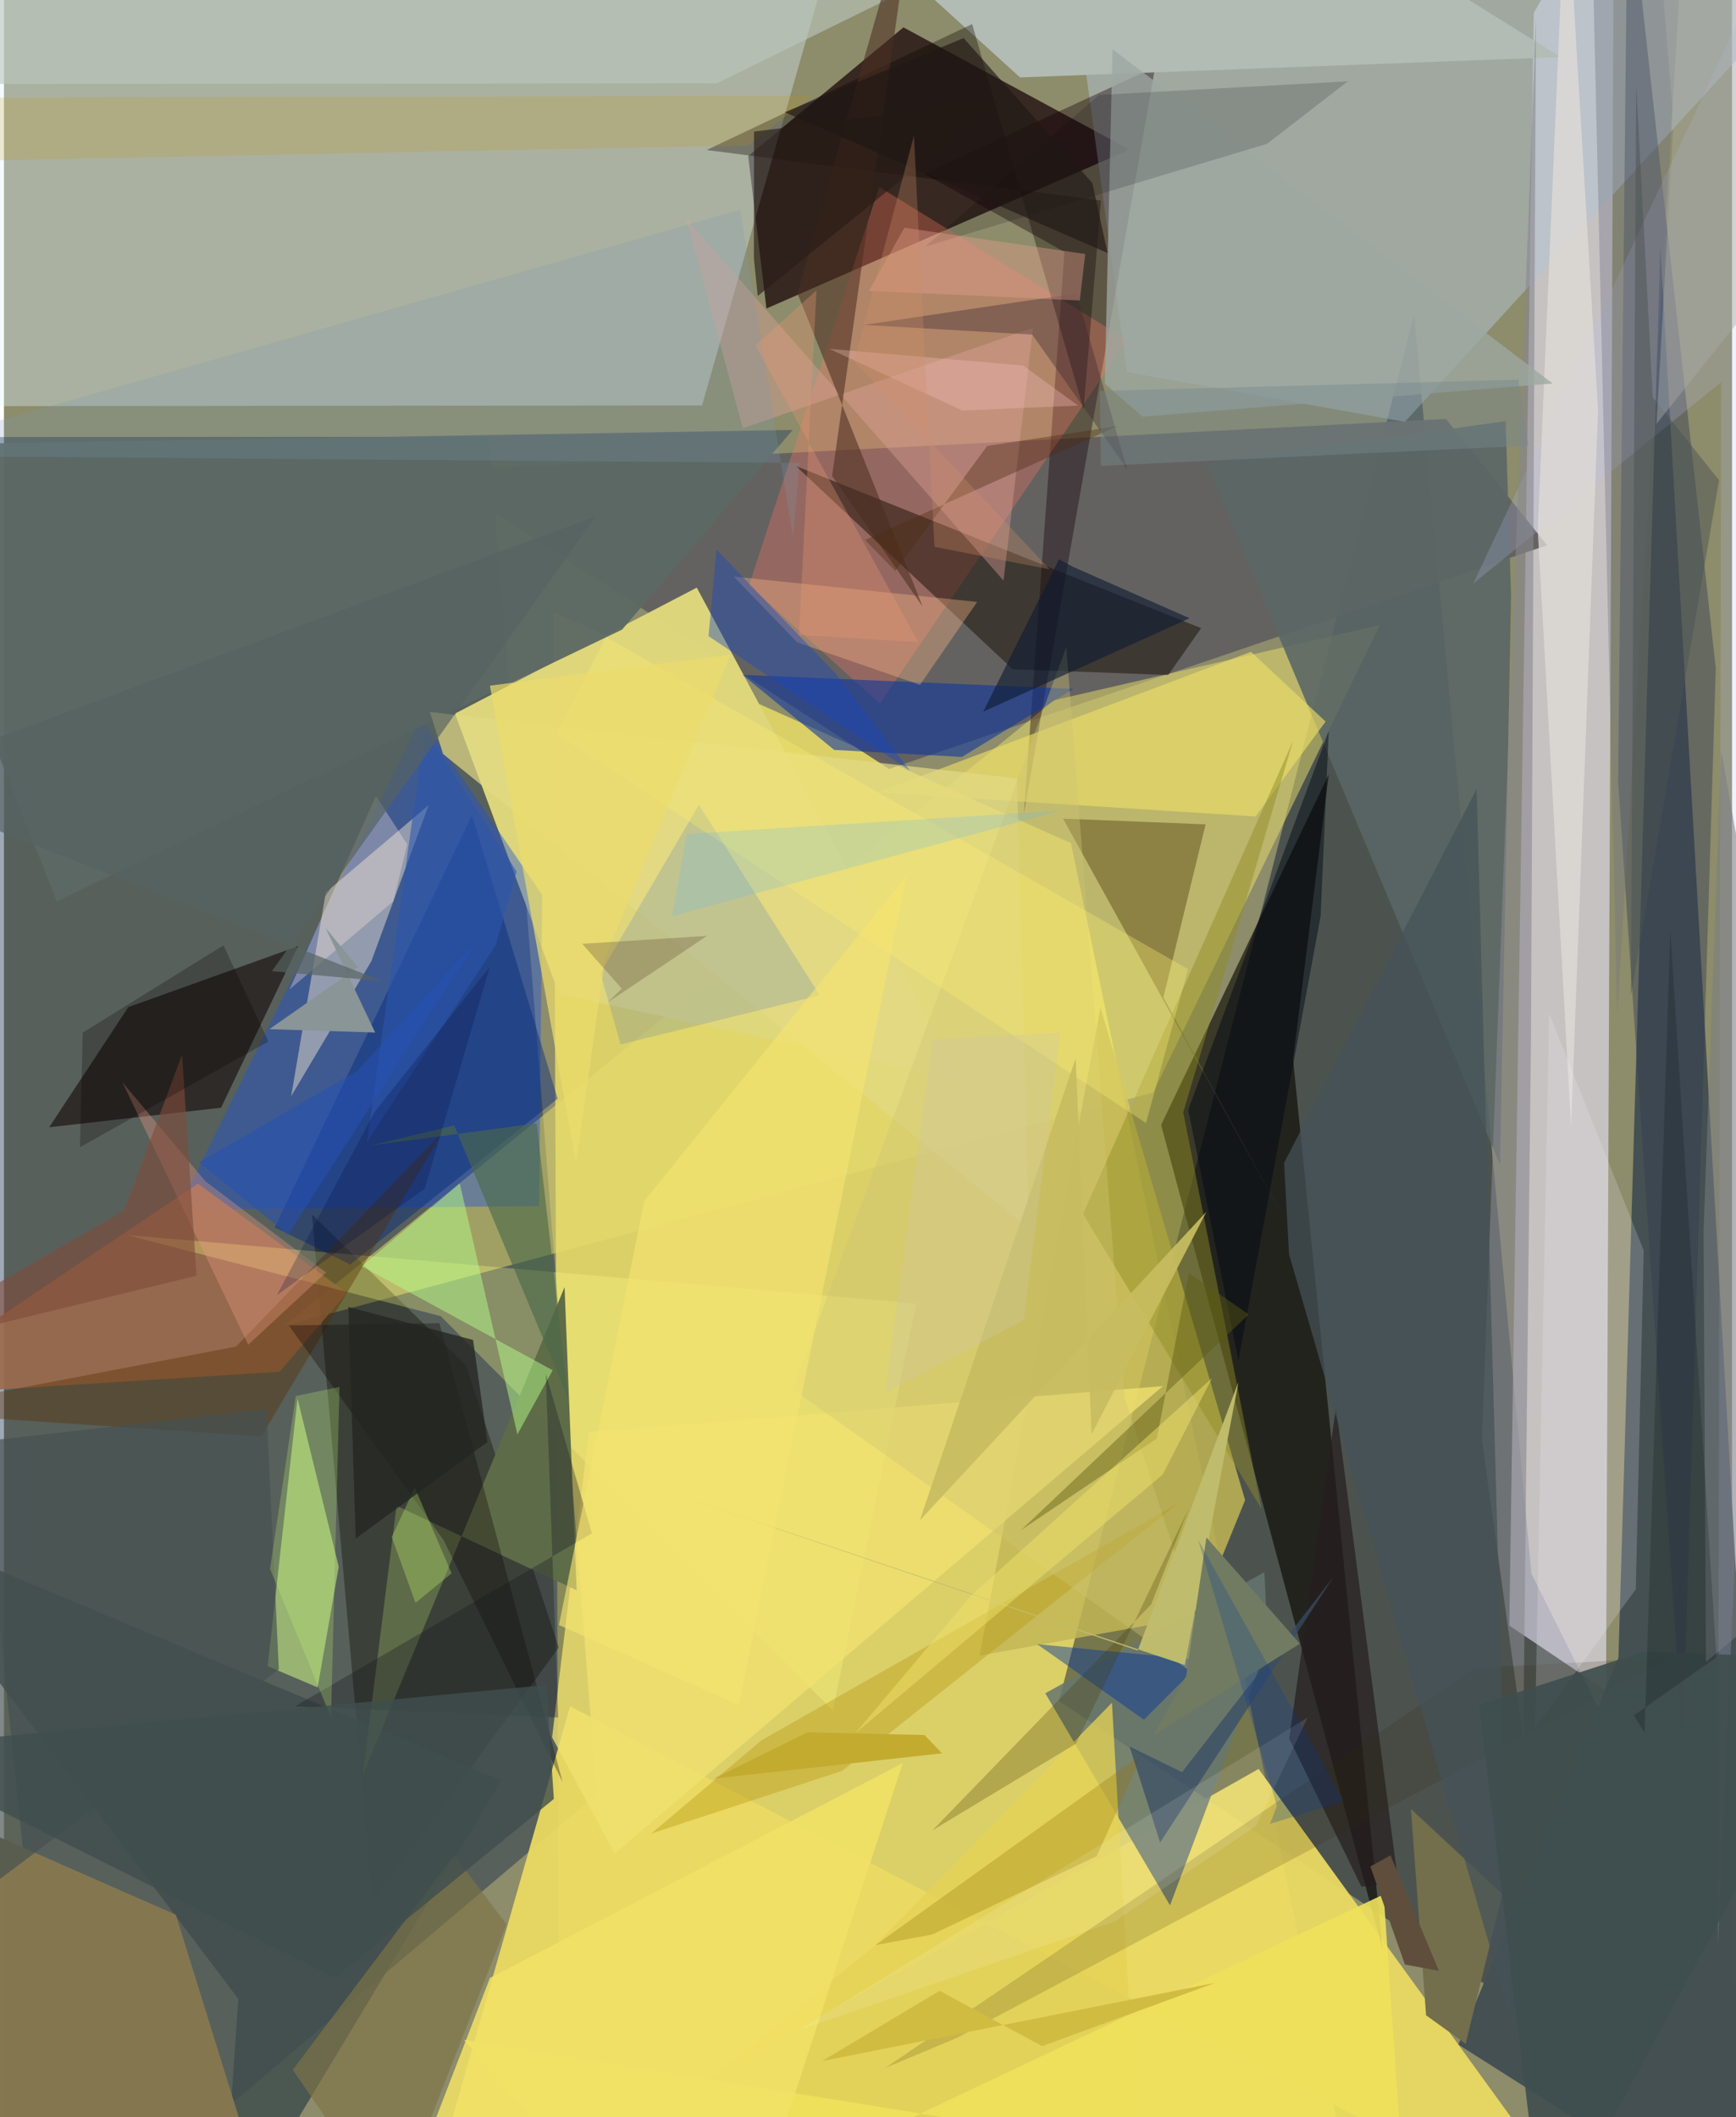 <svg xmlns="http://www.w3.org/2000/svg" width="228" height="278" viewBox="0 0 836 1024"><path fill="#8d8c6b" d="M0 0h836v1024H0z"/><path fill="#efe068" fill-opacity=".8" d="M644.937 1026.7L268.976 1086l-3.245-789.953 250.43 111.76z"/><path fill="#00112e" fill-opacity=".459" d="M510.386 822.738l171.767-670.332 56.787 608.68L898 1080.317z"/><path fill="#001841" fill-opacity=".376" d="M-62 211.39L29.125 1086l257.681-218.132-52.058-656.597z"/><path fill="#241211" fill-opacity=".816" d="M544.491 72.346l-109.34-59.103-75.13 62.237 8.847 73.73z"/><path fill="#ece8fb" fill-opacity=".592" d="M740.071 6.274L778.886-62l-3.841 879.705-46.81-31.469z"/><path fill="#e0f3ff" fill-opacity=".361" d="M-62 1.525l45.743 194.916 353.99-.35L411.202-62z"/><path fill="#445052" fill-opacity=".992" d="M856.491 1086l-55.226-966.623-20.217 682.493-77.44 187.014z"/><path fill="#eada62" fill-opacity=".941" d="M606.968 855.58L774 1086 273.888 825.296 199.343 1086z"/><path fill="#646260" fill-opacity=".965" d="M206.577 228.037l491.027-25.405L746.54 263.7 428.225 371.925z"/><path fill="#b3c3d3" fill-opacity=".506" d="M514.353-31.433l28.902 211.384 134.453 24.072L898-36.398z"/><path fill="#0b0700" fill-opacity=".624" d="M667.022 943.348L559.796 544.089l81.127-169.597-17.29 137.833z"/><path fill="#e8dd6d" fill-opacity=".51" d="M507.943 338.712L135.391 641.384 555.95 528.402 665.62 302.29z"/><path fill="#ded67c" fill-opacity=".988" d="M462.875 522.595l-194.347-41.79-50.326-135.67 116.958-60.913z"/><path fill="#1f53dc" fill-opacity=".416" d="M258.886 583.307l1.48-150.478-58.52-85.847L84.23 585.042z"/><path fill="#c2b755" fill-opacity=".831" d="M472.025 800.742l105.55-19.02 22.856-56.17-69.945-238.313z"/><path fill="#0b1000" fill-opacity=".38" d="M178.239 920.207l90.147-123.357-44.855-136.516-74.537-73.007z"/><path fill="#667670" fill-opacity=".851" d="M609.755 760.427l-105.998 58.547 60.35 102.576 47.322-126.04z"/><path fill="#17000c" fill-opacity=".388" d="M493.364 393.85l19.69-271.978-67.768-37.854L556.942 32.37z"/><path fill="#f87861" fill-opacity=".322" d="M423.389 90.383l-62.915 192.773 63.24 57.126 119.765-175.775z"/><path fill="#150b00" fill-opacity=".482" d="M383.104 225.386l196.064 78.436-15.95 22.665-75.225-2.823z"/><path fill="#9c6a4b" fill-opacity=".89" d="M133.409 663.465l-193.175 12.231L93.806 572.484l72.116 52.83z"/><path fill="#d4cec5" fill-opacity=".565" d="M177.733 464.915l27.688-75.441-49.718 42.139-16.763 98.589z"/><path fill="#1d1513" fill-opacity=".698" d="M105.03 535.77l37.288-78.142-82.175 29.487-38.256 58.099z"/><path fill="#c1e981" fill-opacity=".604" d="M161.949 757.76l-19.932-81.334-14.442 129.437 24.174 10.273z"/><path fill="#5a6665" fill-opacity=".89" d="M723.771 563.432l-142.229-339.65L726.47 203.71l2.628 84.004z"/><path fill="#ffff80" fill-opacity=".29" d="M211.286 636.573l189.72 190.773 40.353-196.858-382.043-33.181z"/><path fill="#333c53" fill-opacity=".427" d="M780.88 377.584L785.536-62l42.591 385.261-15.988 519.465z"/><path fill="#404e4d" fill-opacity=".851" d="M105.32 1086l8.047-119.21L-62 734.56l302.78 126.638z"/><path fill="#84774f" fill-opacity=".992" d="M-29.731 1017.902l-26.725-153.145L83.155 926.08 132.862 1086z"/><path fill="#0f369e" fill-opacity=".584" d="M401.635 362.708l-44.287-36.298 159.994 6.773-53.923 32.928z"/><path fill="#5c6864" fill-opacity=".949" d="M25.559 435.943L299.066 304.49l82.485-96.538L-62 215.4z"/><path fill="#b2bcb4" fill-opacity=".992" d="M753.042 27.6L609.022-62H381.945l109.628 99.452z"/><path fill="#f1e170" fill-opacity=".78" d="M282.934 692.59l277.728-22.174-265.205 226.097-30.285-56.208z"/><path fill="#00277e" fill-opacity=".427" d="M167.545 611.575l-36.54-17.949 95.413-199.404 41.446 137.179z"/><path fill="#babef0" fill-opacity=".216" d="M830.712 184.832l-119.936 97.422L873.078-62 829.16 941.303z"/><path fill="#776a31" fill-opacity=".675" d="M560.887 482.46l56.298 103.15-104.83-189.663 68.965 2.759z"/><path fill="#5f6c49" fill-opacity=".996" d="M189.936 728.275l87.122 40.916-5.857-146.654-97.627 236.068z"/><path fill="#ebdd67" fill-opacity=".647" d="M639.388 348.994l-33.886 45.91-182.945-11.605 180.706-68.065z"/><path fill="#e3da85" fill-opacity=".706" d="M490.084 376.484L206.1 344.374l6.309 20.286L495.8 594.215z"/><path fill="#908c23" fill-opacity=".467" d="M570.51 538.006l37.842 191.715-86.308-142.545L623.67 358.24z"/><path fill="#004ae1" fill-opacity=".141" d="M298.317 505.166l-9.801-34.53 47.678-81.397 58.528 92.138z"/><path fill="#0a0000" fill-opacity=".337" d="M530.726 96.979L522.3 198.062 468.38 11.64 339.915 72.573z"/><path fill="#e6a59d" fill-opacity=".376" d="M483.563 280.842l14.282-122.334-140.395 48.645-27.37-101.413z"/><path fill="#542f00" fill-opacity=".38" d="M124.496 694.78l87.979-147.477-100.202 104.004-165.015 31.583z"/><path fill="#88888e" fill-opacity=".592" d="M735.006 840.447l3.705-336.434L741.146 8.94l-26.165 687.33z"/><path fill="#febc88" fill-opacity=".353" d="M470.803 291.132l-27.642 40.107-59.381-20.54-30.737-31.822z"/><path fill="#e5d355" fill-opacity=".769" d="M550.842 1084.677l-14.817-261.14-114.992 117.772-169.402 136.977z"/><path fill="#b6990d" fill-opacity=".384" d="M313.201 886.807l92.356-30.356 162.24-129.181-201.31 114.457z"/><path fill="#dfdbd7" fill-opacity=".78" d="M758.13 545.1l-16.125-288.866L755.676-62l15.496 260.324z"/><path fill="#9da8a1" fill-opacity=".769" d="M749.228 185.485l-198.413 16.064-18.267-15.934 3.742-161.797z"/><path fill="#b5fe88" fill-opacity=".494" d="M220.518 572.369l-47.413 40.084 92.345 50.291-17.062 31.027z"/><path fill="#efe15c" fill-opacity=".906" d="M667.473 916.241L308.652 1086l-86.066-99.34 454.698 73.231z"/><path fill="#251e1e" fill-opacity=".71" d="M656.685 912.488l-34.916-71.594 22.646-160.376 30.121 230.25z"/><path fill="#736e4c" d="M687.985 974.728l19.147 13.79 17.725-72.426-44.187-41.145z"/><path fill="#1947c0" fill-opacity=".412" d="M402.626 326.085l-57.932-60.286-3.857 41.886 97.519 65.15z"/><path fill="#0b0000" fill-opacity=".314" d="M210.673 640.016l59.608 222.006-57.632-117.168-74.83-103.775z"/><path fill="#bbc6bd" fill-opacity=".62" d="M-62-62V40.644l406.864-.348L552.984-62z"/><path fill="#00349a" fill-opacity=".447" d="M551.466 831.745l34.57-34.55 17.25 8.155-103.459-10.135z"/><path fill="#4b2e21" fill-opacity=".561" d="M444.465 293.44l-43.822-63.215L441.856-62l-58.018 203.752z"/><path fill="#312909" fill-opacity=".165" d="M711.29 806.755l95.313-5.084-345.665 184.02-34.59 14.488z"/><path fill="#ffe9dd" fill-opacity=".322" d="M138.158 478.532l50.177-42.592 6.777-27.532-15.162-23.39z"/><path fill="#f8efff" fill-opacity=".192" d="M747.513 490.073l45.758 114.719-3.828 163.846-48.78 67.278z"/><path fill="#4b6848" fill-opacity=".624" d="M177.133 554.067l40.663-9.753 55.174 132.18-15.285-133.172z"/><path fill="#f49d86" fill-opacity=".333" d="M155.82 615.458l-37.641 34.96-60.91-127.012 40.21 47.976z"/><path fill="#7d7447" fill-opacity=".655" d="M188.035 1071.63l55.147-140.844-25.33-33.48-78.135 103.78z"/><path fill="#c69402" fill-opacity=".18" d="M-62 47.377l452.84-1.092-30.765 23.982-386.601 7.693z"/><path fill="#000209" fill-opacity=".157" d="M611.075 69.54l-165.308 49.698 83.952-73.3 120.416-6.624z"/><path fill="#000815" fill-opacity=".471" d="M636.976 443.113l-39.774 214.981-24.294-121.321 67.99-183.211z"/><path fill="#cfc374" fill-opacity=".373" d="M542.07 675.937l-28.137-363.049L381.718 672.06l206.597 146.447z"/><path fill="#927604" fill-opacity=".294" d="M449.106 935.631l79.561-37.913 22.302-49.658-129.36 92.739z"/><path fill="#faea70" fill-opacity=".345" d="M572.815 468.735L291.321 308.13l-24.06 46.806 285.213 188.231z"/><path fill="#392732" fill-opacity=".373" d="M518.801 141.918l-102.954 15.23 81.636 4.68 45.851 64.989z"/><path fill="#e79d8c" fill-opacity=".408" d="M435.626 110.145l-17.221 30.554 102.048 4.64 2.646-22.477z"/><path fill="#0d1b33" fill-opacity=".616" d="M517.06 274.1l-6.654-3.604-36.655 73.715 99.81-45.2z"/><path fill="#7d99b3" fill-opacity=".231" d="M384.826 223.898L-62 220.385l418.161-118.94 25.497 158.215z"/><path fill="#453c00" fill-opacity=".271" d="M573.027 729.952L518.6 843.367l-69.356 41.85 105.721-109.195z"/><path fill="#445257" fill-opacity=".722" d="M712.442 381.574l-93.15 180.9 2.392 44.094L728.972 976.37z"/><path fill="#6ebaed" fill-opacity=".235" d="M323.167 443.4l7.867-2.404L511.4 392.033l-181.102 11.353z"/><path fill="#455151" fill-opacity=".682" d="M132.967 807.445l-5.97-125.877L-62 702.998v250.97z"/><path fill="#171a21" fill-opacity=".333" d="M262.138 664.333l22.303 77.304-143.71 83.692 127.4 5.373z"/><path fill="#3f4d4f" fill-opacity=".906" d="M793.31 798.797L898 802.665 745.123 1086 713.72 824.61z"/><path fill="#f1e165" fill-opacity=".871" d="M371.435 1047.09l63.395-194.351-199.722 103.904L185.278 1086z"/><path fill="#c0bc6e" fill-opacity=".976" d="M571.26 805.297l25.952-136.846-48.734 129.857-234.81-79.236z"/><path fill="#7c7e82" fill-opacity=".537" d="M823.384 803.797L898 741.505l-67.252-378.52-8.532 232.47z"/><path fill="#f4e370" fill-opacity=".647" d="M309.746 580.95l127.008-157.626-81.175 401.378-87.09-38.73z"/><path fill="#ebdb6b" fill-opacity=".71" d="M235.097 331.634l116.413-15.002-60.647 146.455-14.094 99.973z"/><path fill="#899596" d="M171.235 467.772l-42.837 30.006 51.188 1.612-23.958-50.519z"/><path fill="#374d65" fill-opacity=".733" d="M569.919 857.137l-25.38-12.398 14.774 46.388L643.4 762.436z"/><path fill="#5d5d13" fill-opacity=".439" d="M492.038 740.062l65.681-44.333 15.502-79.977 28.963 20z"/><path fill="#804b3b" fill-opacity=".604" d="M58.185 585.417L-62 654.71l155.156-37.7-6.983-106.973z"/><path fill="#727583" fill-opacity=".365" d="M768.17-37.404L624.962-16.003l185.816 9.609-30.339 496.966z"/><path fill="#2c56ae" fill-opacity=".58" d="M175.602 552.39l62.343-95.36 10.085-35.488-44.356-68.702z"/><path fill="#c8fb75" fill-opacity=".247" d="M128.706 758.78l12.461-83.579 21.15-4.395-4.103 159.83z"/><path fill="#4d2b11" fill-opacity=".38" d="M416.568 261.181l122.128-55.087-63.053 9.595-44.44 60.467z"/><path fill="#f1e26a" fill-opacity=".486" d="M411.868 838.329l55.756-66.323L584.418 666.53l-23.793 46.613z"/><path fill="#f6fef9" fill-opacity=".118" d="M537.261 929.396l-153.313 52.69 246.71-151.314-24.88 52.305z"/><path fill="#404e4e" fill-opacity=".808" d="M266.023 870.083L160.05 956.676-62 845.538l324.407-30.558z"/><path fill="#715d40" fill-opacity=".349" d="M279.76 456.506l19.117 21.676-6.783 6.615 48.11-32.177z"/><path fill="#f7bfc0" fill-opacity=".325" d="M463.674 198.543l55.975-2.366-26.587-19.377-93.857-8.095z"/><path fill="#717b61" d="M571.927 810.587l-15.923 28.767 70.904-44.34-45.203-51.41z"/><path fill="#c7bc60" fill-opacity=".929" d="M518.483 511.747l7.707 181.913 55.49-107.525-138.557 149.153z"/><path fill="#495151" fill-opacity=".471" d="M787.068 481.559l2.564-441.128 8.008 151.725 32.08 40.11z"/><path fill="#566361" fill-opacity=".678" d="M129.644 469.698l53.607 4.878L-62 378.59l348.378-128.922z"/><path fill="#c2ab2f" fill-opacity=".988" d="M453.822 848.006l-8.471-8.82-56.624-1.34-45.277 22.388z"/><path fill="#eb9972" fill-opacity=".325" d="M393.072 140.425l-29.491 26.61 78.736 143.568-57.7-3.53z"/><path fill="#070d0b" fill-opacity=".204" d="M788.464 829.676l5.21 8.338 12.46-387.947 22.292 351.54z"/><path fill="#75888d" fill-opacity=".443" d="M732.595 183.672l-202.43 5.449.51 36.203 206.926-9.812z"/><path fill="#291d16" fill-opacity=".643" d="M362.787 124.886l.061-61.228 118.665-15.066-116.844 94.557z"/><path fill="#d1bc43" fill-opacity=".996" d="M395.789 996.865l190.19-37.849-83.746 30.642-49.597-26.793z"/><path fill="#c8f970" fill-opacity=".302" d="M198.738 719.49l17.815 41.443-17.455 14.326-11.491-31.835z"/><path fill="#070200" fill-opacity=".247" d="M106.182 457.225l21.754 46.506-91.182 51.14 1.356-55.423z"/><path fill="#000c3d" fill-opacity=".235" d="M179.418 537.579l55.587-69.881-31.416 107.13-71.6 51.642z"/><path fill="#cfc6a1" fill-opacity=".329" d="M511.112 499.407L493.377 638.45l-67.247 35.508 23.252-171.203z"/><path fill="#053c97" fill-opacity=".239" d="M577.68 744.724l70.486 126.383-35.736 11.068 3.375-8.654z"/><path fill="#a9aba7" fill-opacity=".435" d="M807.695 58.761l-9.39-114.893L898 81.874 799.472 204.97z"/><path fill="#5f4e3b" d="M670.76 897.36l23.424 55.86-16.426-3.042-16.737-47.408z"/><path fill="#1f1714" fill-opacity=".651" d="M464.258 18.398l-86.541 35.896 156.178 68.087-7.367-33.838z"/><path fill="#2651b2" fill-opacity=".549" d="M227.914 456.021l-90.528 141.317-42.955-35.196 76.536-44.295z"/><path fill="#242622" fill-opacity=".78" d="M170.17 744.16l-3.574-112.05 60.361 15.993 6.927 49.368z"/><path fill="#d49167" fill-opacity=".286" d="M440.221 65.614l-28.96 109.079 94.617 100.689-55.736-10.927z"/></svg>